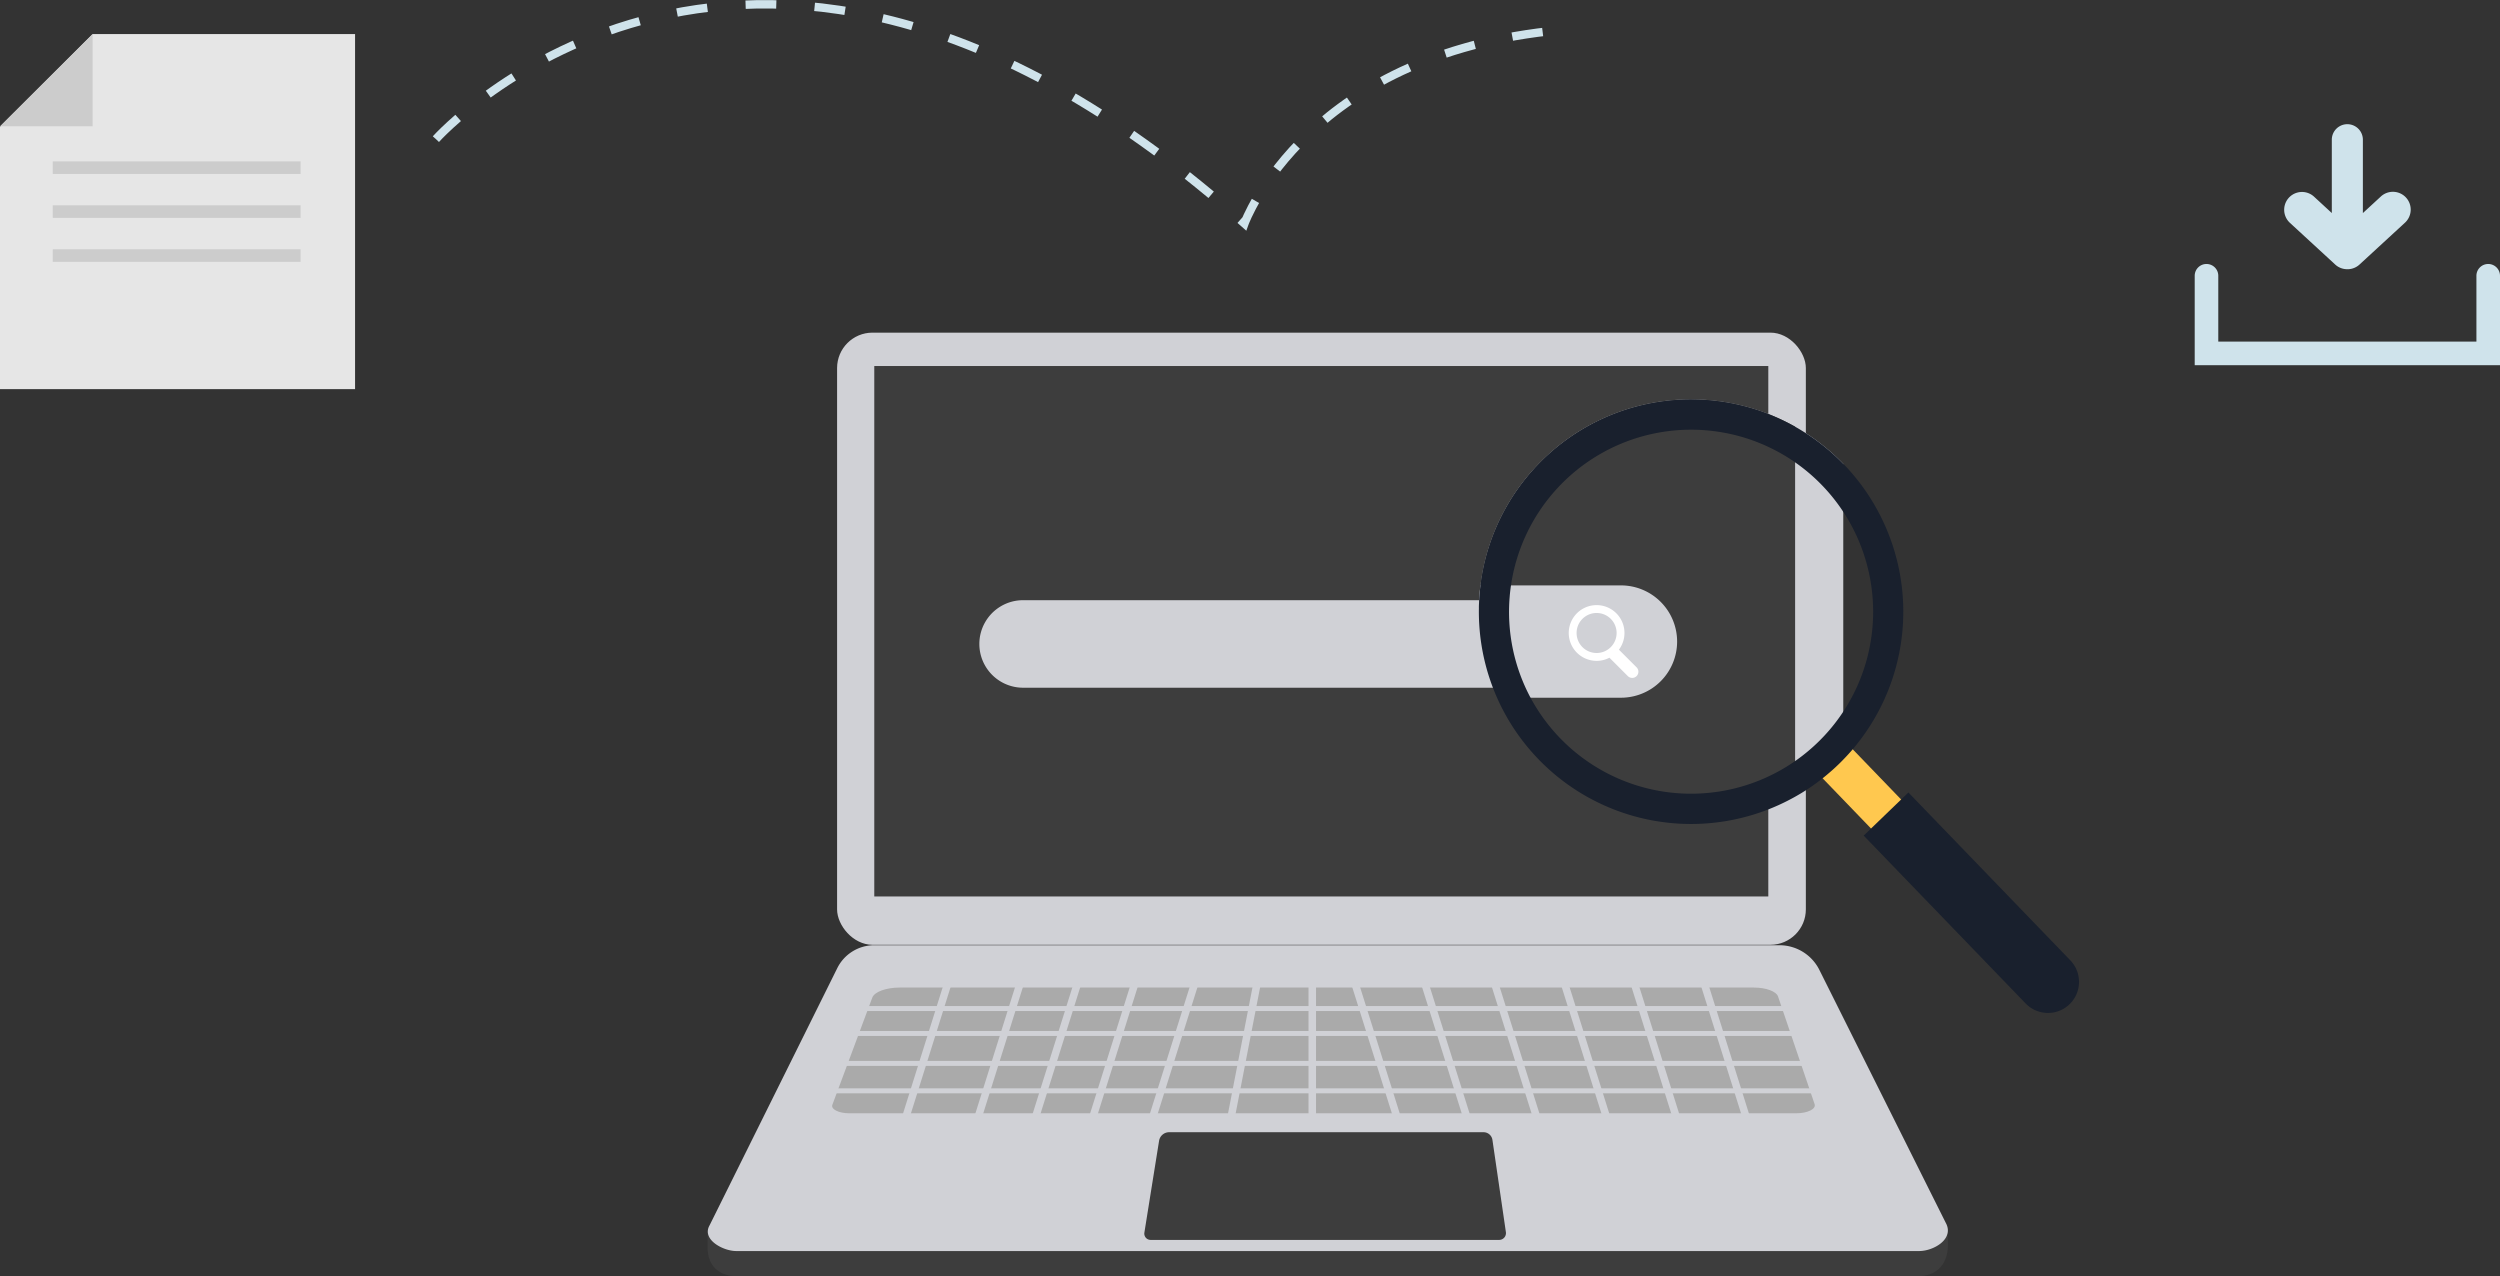 <svg xmlns="http://www.w3.org/2000/svg" width="595.392" height="303.909" viewBox="0 0 595.392 303.909"><rect x="0" y="0" width="595.392" height="303.909" fill="#333333" stroke="none"/><defs><style>.a,.d{fill:none;stroke-miterlimit:10;}.a{stroke:#cfe3eb;stroke-width:2px;stroke-dasharray:7.314 9.142;}.b{fill:#e6e6e6;}.c{fill:#ccc;}.d{stroke:#ccc;stroke-width:3px;}.e{fill:#ce521f;}.f{fill:#ebebeb;}.g{fill:#8e96a3;}.h{fill:#3d3d3d;}.i{fill:#d0d1d6;}.j{fill:#aaa;}.k{fill:#fff;}.l{fill:#ffc84f;}.m{fill:#19202d;}.n{fill:#cfe3eb;}</style></defs><g transform="translate(-357.651 -377.522)"><path class="a" d="M461.47,410.651s75.349-84.2,192.559,20.093c0,0,15.069-41.861,78.381-46.3"/><path class="b" d="M379.711,385.636h62.5V470.2H357.651V407.7Z"/><path class="c" d="M379.711,385.636v21.957h-22.06Z"/><line class="d" x2="59.023" transform="translate(370.215 417.453)"/><line class="d" x2="59.023" transform="translate(370.215 427.918)"/><line class="d" x2="59.023" transform="translate(370.215 438.383)"/><path class="e" d="M561.743,550.046h0a.847.847,0,0,1-.5-1.086l.688-1.869,1.587.584-.688,1.87A.848.848,0,0,1,561.743,550.046Z"/><path class="e" d="M570.59,553.3h0a.849.849,0,0,1-.5-1.086l.689-1.869c.046-.126,1.581.6,1.581.6l-.682,1.853A.849.849,0,0,1,570.59,553.3Z"/><path class="f" d="M561.572,549.68h0a.849.849,0,0,1-.5-1.086l.753-2.046a.849.849,0,0,1,1.086-.5h0a.849.849,0,0,1,.5,1.086l-.754,2.046A.848.848,0,0,1,561.572,549.68Z"/><path class="f" d="M570.4,552.931h0a.848.848,0,0,1-.5-1.086l.753-2.046a.849.849,0,0,1,1.086-.5h0a.848.848,0,0,1,.5,1.086l-.754,2.046A.848.848,0,0,1,570.4,552.931Z"/><rect class="g" width="3.596" height="5.546" transform="translate(558.2 572.58) rotate(-69.783)"/><rect class="g" width="3.596" height="5.546" transform="translate(560.572 566.633) rotate(-69.783)"/><path class="h" d="M814.69,681.431H532.957c-3.128,0-6.432-1.578-6.767-6.172v-4.222l30.839-56.984a9.814,9.814,0,0,1,8.791-5.451h215.6c4.024,0,12.895,7.924,14.693,11.523l25.441,51.864v1.862C821.613,679.253,818.121,681.431,814.69,681.431Z"/><path class="i" d="M814.715,675.466H532.982c-3.128,0-8.278-2.744-6.343-6.117l30.415-61.261a9.814,9.814,0,0,1,8.791-5.451h215.6a10.621,10.621,0,0,1,9.5,5.872l30.107,60.248C823.159,672.6,818.146,675.466,814.715,675.466Z"/><rect class="i" width="230.717" height="145.789" rx="8.435" transform="translate(557.009 456.742)"/><rect class="h" width="212.919" height="126.327" transform="translate(565.867 464.693)"/><path class="h" d="M714.685,672.815H631.671a1.5,1.5,0,0,1-1.478-1.734l3.5-21.866a2.431,2.431,0,0,1,2.4-2.047H710.97A2.137,2.137,0,0,1,713.084,649l3.209,21.99A1.621,1.621,0,0,1,714.685,672.815Z"/><path class="j" d="M785.458,642.657H559.9c-2.5,0-4.412-.962-4.016-2.023l9.511-25.527c.513-1.377,3.278-2.39,6.524-2.39H775.363c2.883,0,5.329.909,5.745,2.135l8.718,25.67C790.167,641.654,788.115,642.657,785.458,642.657Z"/><rect class="i" width="235.216" height="1.188" transform="translate(555.241 617.116)"/><rect class="i" width="235.216" height="1.188" transform="translate(555.241 623.056)"/><rect class="i" width="235.216" height="1.188" transform="translate(555.241 630.184)"/><rect class="i" width="235.216" height="1.188" transform="translate(555.241 636.718)"/><rect class="i" width="1.782" height="39.203" transform="translate(583.728 607.653) rotate(17.439)"/><rect class="i" width="1.782" height="39.203" transform="translate(600.953 607.652) rotate(17.439)"/><rect class="i" width="1.782" height="39.203" transform="translate(614.615 607.653) rotate(17.439)"/><rect class="i" width="1.782" height="39.203" transform="translate(628.276 607.652) rotate(17.439)"/><rect class="i" width="1.782" height="39.203" transform="translate(642.532 607.652) rotate(17.439)"/><rect class="i" width="1.782" height="39.203" transform="translate(656.997 607.208) rotate(10.978)"/><rect class="i" width="1.782" height="39.203" transform="translate(669.285 607.019)"/><rect class="i" width="1.782" height="39.203" transform="translate(761.458 608.187) rotate(-17.439)"/><rect class="i" width="1.782" height="39.203" transform="translate(744.827 608.187) rotate(-17.439)"/><rect class="i" width="1.782" height="39.203" transform="translate(728.196 608.187) rotate(-17.439)"/><rect class="i" width="1.782" height="39.203" transform="translate(711.564 608.187) rotate(-17.439)"/><rect class="i" width="1.782" height="39.203" transform="translate(694.933 608.187) rotate(-17.439)"/><rect class="i" width="1.782" height="39.203" transform="translate(678.301 608.187) rotate(-17.439)"/><path class="i" d="M746.453,520.461H601.313a10.423,10.423,0,0,0,0,20.846h145.14a10.423,10.423,0,0,0,0-20.846Z"/><path class="k" d="M749.362,535.687l-3.3-3.3a5.2,5.2,0,1,0-1.759,1.492l3.429,3.43a1.15,1.15,0,0,0,1.626-1.626Zm-3.726-6.392a3.715,3.715,0,1,1-3.715-3.716A3.719,3.719,0,0,1,745.636,529.295Z"/><path class="i" d="M796.638,487.978v77.261l-3.449-3.58-.3-.311-1.17-1.21a48.674,48.674,0,0,1-6.549,4.39A50.558,50.558,0,0,1,724,555.549,50.367,50.367,0,0,1,709.868,522a.015.015,0,0,1,0-.02c.011-.77.051-1.54.1-2.3.06-.92.15-1.831.27-2.741a50.525,50.525,0,0,1,86.4-28.96Z"/><path class="h" d="M785.169,479.138v85.39A50.558,50.558,0,0,1,724,555.549,50.367,50.367,0,0,1,709.868,522a.015.015,0,0,1,0-.02c.011-.77.051-1.54.1-2.3.06-.92.15-1.831.27-2.741a50.542,50.542,0,0,1,74.931-37.8Z"/><path class="i" d="M757.068,530.318a13.379,13.379,0,0,1-13.359,13.37h-28.23A50.382,50.382,0,0,1,709.868,522a.015.015,0,0,1,0-.02c.011-.77.051-1.54.1-2.3.06-.92.15-1.831.27-2.741h33.471A13.382,13.382,0,0,1,757.068,530.318Z"/><path class="k" d="M747.439,536.478l-4.23-4.23a6.637,6.637,0,1,0-5.31,2.661,6.43,6.43,0,0,0,3.049-.75l4.4,4.4a1.475,1.475,0,0,0,2.091-2.08Zm-9.54-3.44a4.765,4.765,0,1,1,4.759-4.76A4.766,4.766,0,0,1,737.9,533.038Z"/><path class="l" d="M826.868,584.978l-7.17,6.92-16.45-17.06-6.61-6.86-4.92-5.1-.2-.21,5.12-4.93,2.05-1.98.2.21,11.53,11.96Z"/><path class="m" d="M796.778,488.118c-.049-.05-.089-.09-.14-.14a50.536,50.536,0,0,0-86.4,28.96c-.12.91-.21,1.821-.27,2.741-.049.759-.089,1.529-.1,2.3a.015.015,0,0,0,0,.02,50.538,50.538,0,0,0,75.3,45.27,48.859,48.859,0,0,0,6.549-4.39c.5-.389.991-.8,1.471-1.219.779-.65,1.54-1.341,2.279-2.061.4-.379.79-.77,1.17-1.169q1.172-1.2,2.25-2.46A50.573,50.573,0,0,0,796.778,488.118Zm-.14,58.891a43.389,43.389,0,0,1-72.869-.58c-.571-.9-1.111-1.811-1.611-2.741a43.29,43.29,0,0,1-4.969-24.009c.069-.92.179-1.831.31-2.741a43.355,43.355,0,1,1,79.139,30.071Z"/><path class="m" d="M850.525,616.693h0a7.4,7.4,0,0,1-10.458-.191L801.5,576.527l10.649-10.268,38.565,39.975A7.4,7.4,0,0,1,850.525,616.693Z"/><path class="n" d="M916.865,441.639a4.211,4.211,0,0,0,2.718-1.114l10.779-9.922a4.24,4.24,0,1,0-5.743-6.238l-4.232,3.9V410.8a3.7,3.7,0,0,0-7.4,0V428.26l-4.232-3.9a4.239,4.239,0,1,0-5.742,6.238l10.779,9.922a4.211,4.211,0,0,0,2.717,1.114c.059,0,.118,0,.176,0S916.807,441.642,916.865,441.639Z"/><path class="n" d="M880.335,464.495V443.2a2.808,2.808,0,1,1,5.616,0v15.675h61.476V443.2a2.808,2.808,0,1,1,5.616,0v21.291Z"/></g></svg>